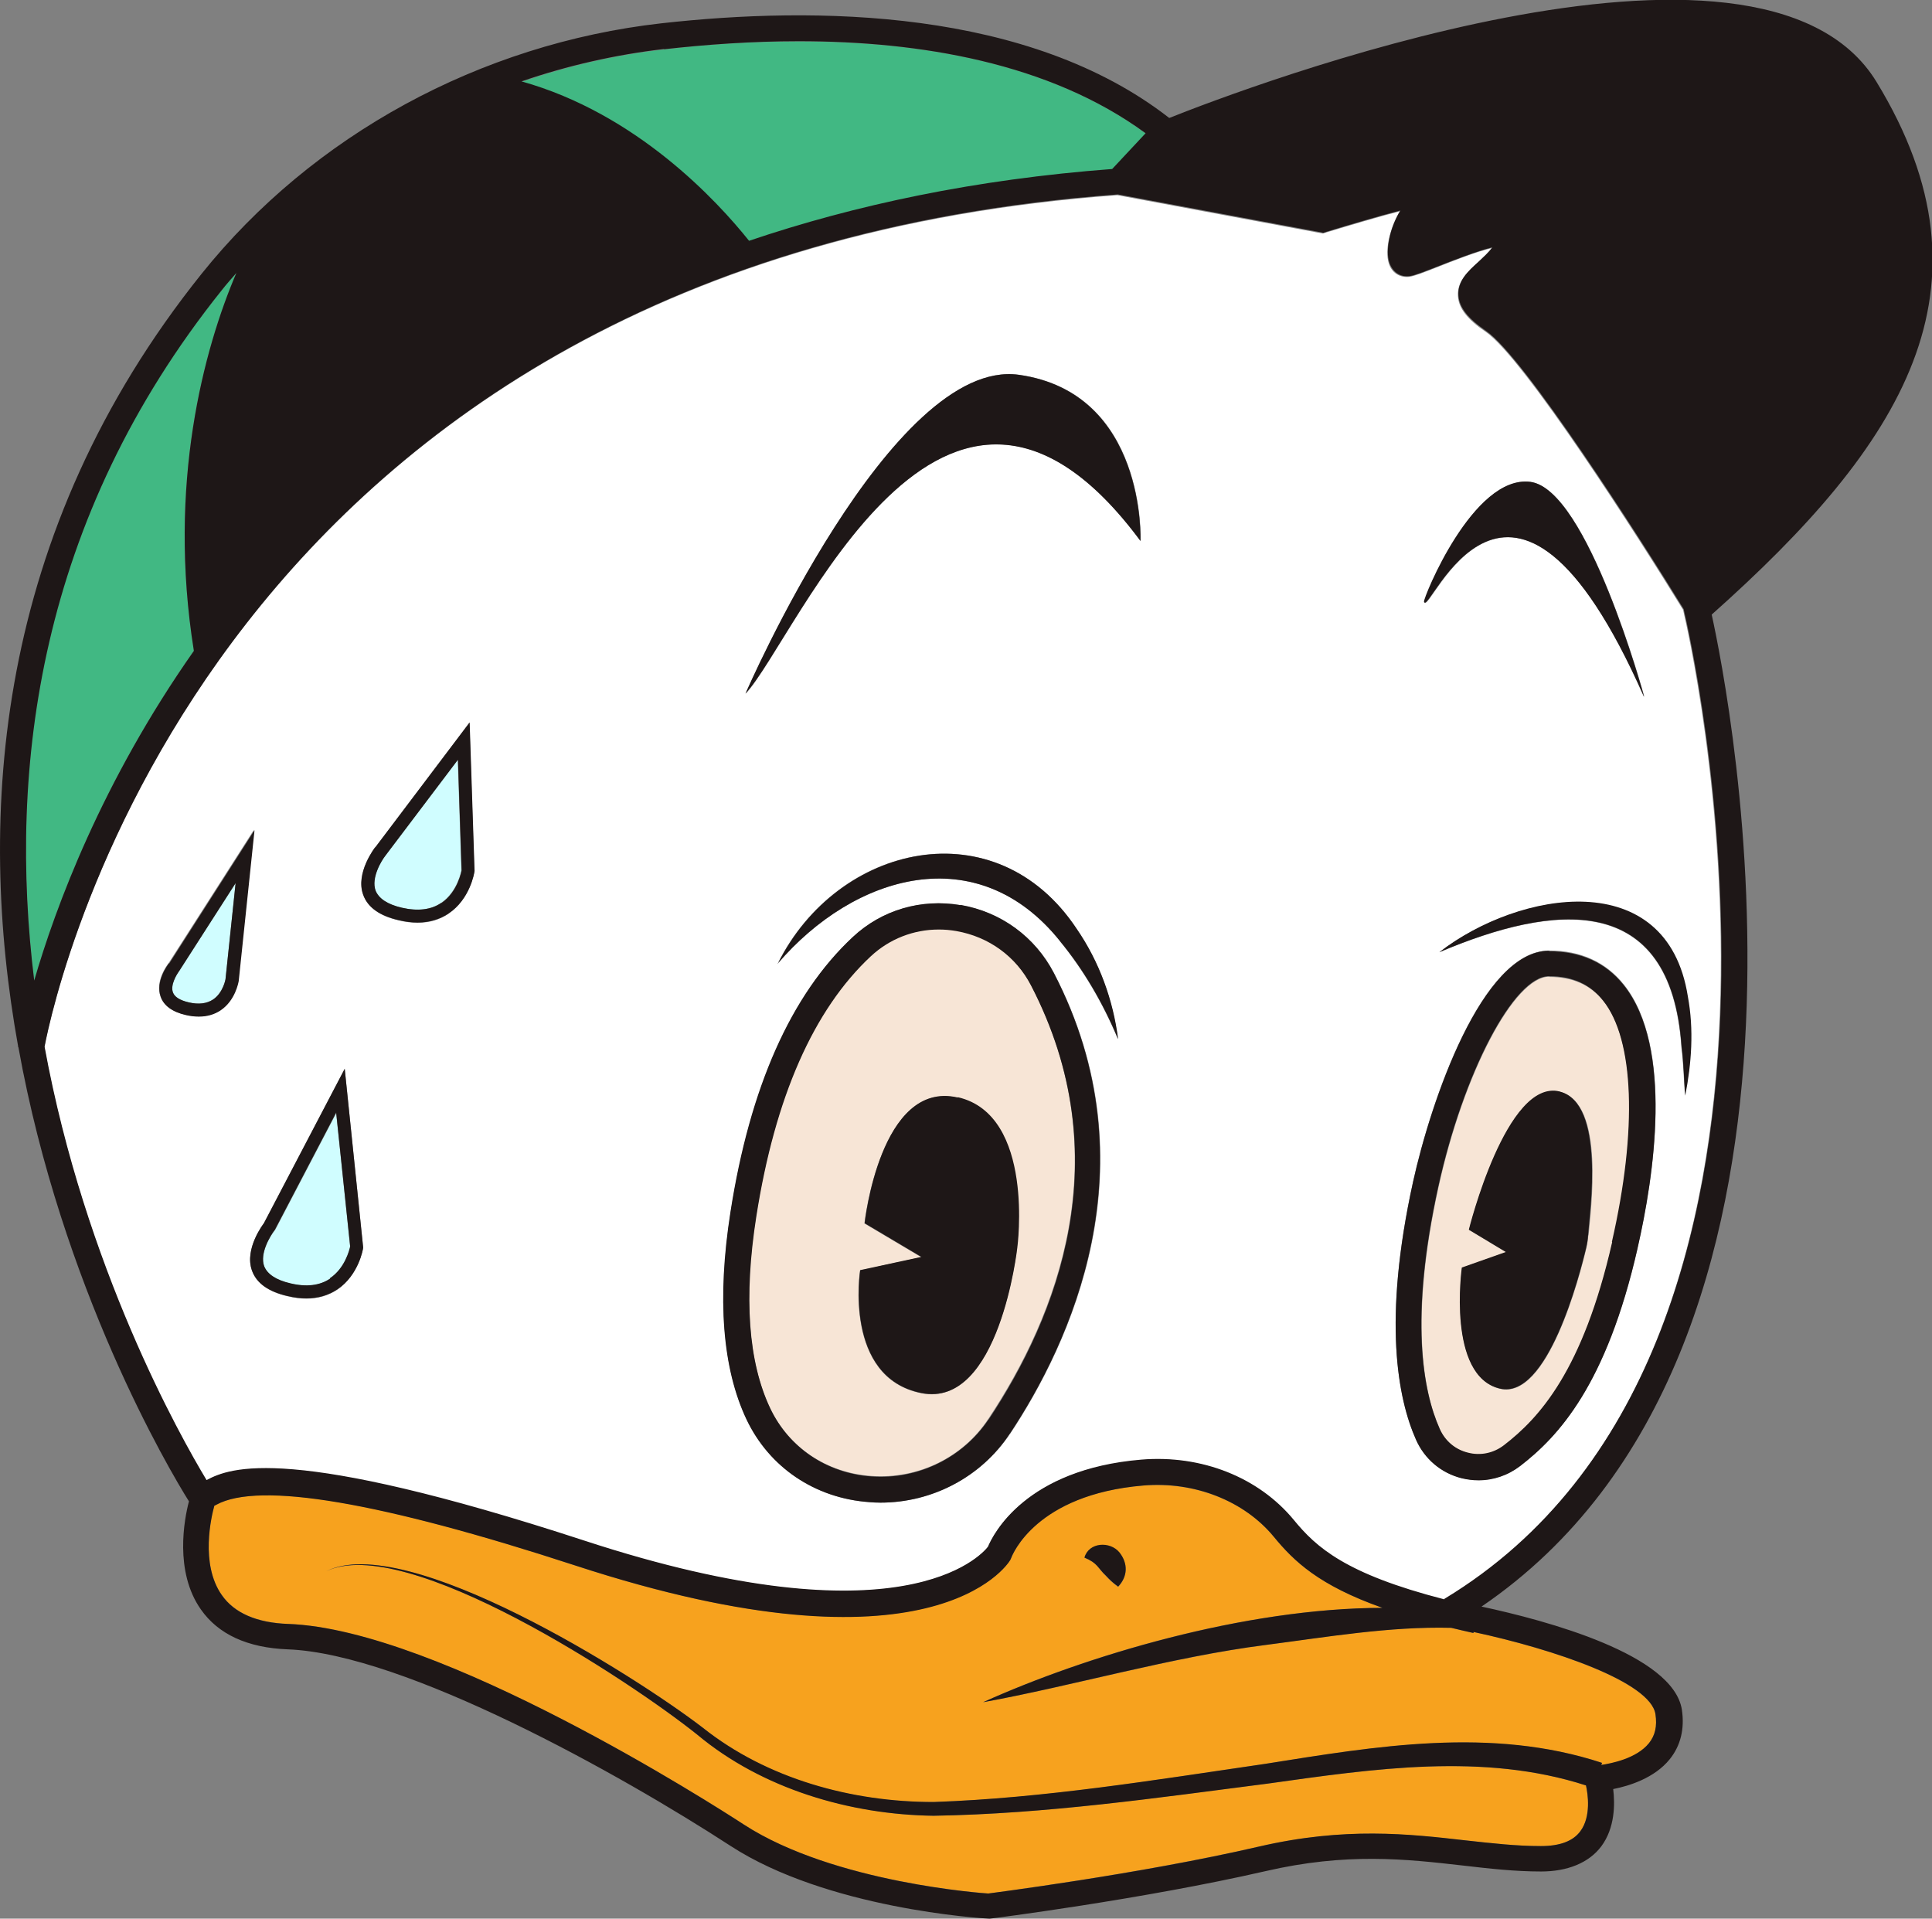 <?xml version="1.0" encoding="UTF-8"?>
<svg id="Layer_1" data-name="Layer 1" xmlns="http://www.w3.org/2000/svg" viewBox="0 0 74.54 74.02">
  <rect x="0" y="0" width="74.54" height="74.02" fill="#808080" stroke="none"/>
  <defs>
    <style>
      .cls-1 {
        fill: #41b883;
      }

      .cls-1, .cls-2, .cls-3, .cls-4, .cls-5, .cls-6 {
        stroke-width: 0px;
      }

      .cls-2 {
        fill: #f7e5d6;
      }

      .cls-3 {
        fill: #1e1717;
      }

      .cls-4 {
        fill: #d0fdff;
      }

      .cls-5 {
        fill: #fff;
      }

      .cls-6 {
        fill: #f7a21e;
      }
    </style>
  </defs>
  <path class="cls-5" d="M64.94,23.53c-1.71-2.78-6.16-9.74-7.62-10.73-.71-.48-1.04-.91-1.07-1.37-.04-.57.37-.94.77-1.3.19-.17.39-.35.54-.56-.58.13-1.56.52-2.04.71-.61.24-.94.37-1.15.4-.37.04-.68-.16-.79-.53-.15-.47.02-1.32.43-2-.85.22-1.89.53-2.85.82l-.12.04-7.93-1.48C8.27,10.07,2.15,38.09,1.71,40.4c1.56,8.5,5.22,15.01,6.25,16.72.91-.49,3.17-1.39,14.56,2.33,12.27,4.01,15.33.58,15.59.24.2-.48,1.45-2.99,5.92-3.36,2.32-.2,4.52.68,5.88,2.33.87,1.05,2,2.08,5.8,3.06,15.96-9.66,9.33-37.75,9.26-38.04l-.03-.14ZM8.5,38.97c-.24.16-.52.24-.84.24-.16,0-.32-.02-.5-.06-.52-.12-.85-.36-.97-.71-.21-.59.26-1.22.32-1.29l3.29-5.14-.61,5.82s-.12.74-.7,1.13ZM14.01,48.15s-.18,1.05-.99,1.6c-.34.23-.74.35-1.2.35-.23,0-.47-.03-.72-.09-.74-.17-1.2-.5-1.38-.99-.3-.84.43-1.78.46-1.82l3.12-5.96.71,6.88v.03ZM17.31,35.25c-.34.23-.74.35-1.2.35-.23,0-.47-.03-.72-.09-.74-.17-1.2-.5-1.38-.99-.3-.84.43-1.78.46-1.82l3.64-4.82.19,5.73c0,.09-.18,1.09-1,1.64ZM38.97,55.31c-1.11,1.66-2.99,2.66-4.99,2.66-.15,0-.29,0-.44-.02-2.09-.15-3.86-1.34-4.73-3.19-.93-1.97-1.14-4.66-.62-7.99.76-4.83,2.34-8.4,4.72-10.62,1.12-1.04,2.63-1.49,4.16-1.23,1.56.27,2.88,1.23,3.6,2.63,3.86,7.43.59,14.32-1.7,17.77ZM40.9,36.31c-3.18-3.97-7.93-2.6-10.9.87,2.31-4.65,8.43-6.03,11.53-1.35.89,1.29,1.41,2.77,1.6,4.26-.58-1.39-1.33-2.67-2.24-3.78ZM44.01,20.87c-7.62-10.29-13.25,3.75-15.24,5.89,0,0,5.63-12.99,10.55-12.3,4.92.69,4.69,6.41,4.69,6.41ZM59.05,18.59c2.21.29,4.39,8.28,4.39,8.28-5.19-11.72-8.33-2.94-8.48-3.66-.03-.13,1.89-4.91,4.1-4.62ZM63.18,48.15c-1.2,5.27-3.05,7.26-4.53,8.4-.47.36-1.03.55-1.61.55-.21,0-.43-.03-.65-.08-.79-.2-1.43-.74-1.76-1.49-.7-1.58-1.29-4.59-.11-9.95.68-3.08,2.65-8.91,5.25-8.91,1.21,0,2.18.44,2.88,1.31,1.93,2.42,1.16,7.4.53,10.15ZM65.01,42.28c-.05-.64-.06-1.26-.14-1.88-.41-6.05-4.94-5.53-9.34-3.66,3.06-2.36,8.77-3.36,9.57,1.72.24,1.29.14,2.58-.1,3.83Z"/>
  <path class="cls-4" d="M10.6,47.46c-.19.25-.58.9-.41,1.39.11.32.45.54,1.02.67.62.14,1.13.08,1.52-.18.57-.38.75-1.08.78-1.23l-.54-5.16-2.37,4.53Z"/>
  <path class="cls-4" d="M14.87,33c-.17.21-.56.87-.39,1.35.11.32.45.54,1.02.67.62.14,1.13.08,1.52-.19.64-.43.78-1.25.78-1.26l-.14-4.27-2.79,3.69Z"/>
  <path class="cls-2" d="M36.89,35.9c-.23-.04-.46-.06-.68-.06-.97,0-1.9.36-2.62,1.03-2.21,2.06-3.7,5.44-4.42,10.04-.49,3.13-.31,5.62.54,7.41.72,1.52,2.18,2.5,3.9,2.62,1.81.13,3.54-.71,4.52-2.2,2.65-3.98,5.08-10.13,1.64-16.75-.58-1.12-1.63-1.89-2.88-2.1ZM39.24,48.14s-.69,6.21-3.7,5.61c-3.01-.61-2.36-4.74-2.36-4.74l2.36-.51-2.19-1.3s.61-5.54,3.59-4.85c2.99.69,2.29,5.8,2.29,5.8Z"/>
  <path class="cls-6" d="M56.85,63c-.3-.07-.59-.13-.86-.2-2.39-.06-4.82.35-7.15.66-3.63.47-7.49,1.59-10.91,2.21,3.95-1.79,10.07-3.63,15.41-3.64-2.46-.87-3.42-1.8-4.2-2.75-1.14-1.38-3.06-2.13-5.03-1.97-4.15.34-5.05,2.68-5.09,2.78l-.04.09c-.12.19-3.05,4.7-16.77.22-7.54-2.47-12.2-3.26-13.86-2.35-.02.01-.05.02-.08.04-.11.39-.56,2.24.29,3.45.49.69,1.35,1.06,2.56,1.11,5.85.22,16.4,6.97,17.58,7.74,3.49,2.27,9.37,2.65,9.43,2.66-.03,0,5.77-.74,10.44-1.81,3.32-.77,5.79-.48,7.97-.24,1,.11,1.95.22,2.91.22.73,0,1.24-.19,1.52-.57.43-.57.29-1.46.22-1.77-3.95-1.28-8.2-.64-12.28-.07-4.27.54-8.54,1.17-12.89,1.24-3.23-.05-6.62-1.05-9.12-3.13-2.57-2.06-11.25-7.79-14.32-6.3,3.07-1.56,11.9,4.01,14.53,6.03,2.49,1.99,5.76,2.88,8.91,2.87,4.27-.14,8.53-.85,12.78-1.47,4.28-.68,8.73-1.44,13.01-.04,0,0-.01.03-.03.08.39-.05,1.36-.23,1.84-.84.24-.3.32-.67.25-1.12-.19-1.23-3.9-2.5-7.01-3.17v.04ZM43.19,59.9c.34.43.32.93-.05,1.32-.23-.16-.36-.3-.46-.41-.35-.33-.31-.5-.84-.71.16-.6.98-.64,1.35-.2Z"/>
  <path class="cls-4" d="M6.67,38.28c.06.18.27.31.61.39.38.09.7.05.94-.11.39-.26.48-.78.48-.78l.39-3.71-2.17,3.38c-.11.15-.35.55-.25.83Z"/>
  <path class="cls-1" d="M28.9,9.3c4.07-1.38,8.71-2.37,14.01-2.77l1.29-1.38c-3.71-2.73-8.73-3.55-13.38-3.55-1.83,0-3.6.12-5.2.31-1.89.21-3.73.64-5.5,1.25,4.44,1.24,7.55,4.62,8.78,6.15Z"/>
  <path class="cls-1" d="M9.12,10.53c-.19.22-.38.44-.56.66C1.47,20.03.31,29.65,1.32,37.83c.82-2.83,2.61-7.67,6.16-12.72-1.04-6.44.39-11.66,1.64-14.58Z"/>
  <path class="cls-2" d="M59.77,37.68c-1.35,0-3.3,3.72-4.27,8.12-1.12,5.1-.59,7.89.05,9.33.21.47.6.8,1.09.93.49.12,1,.02,1.4-.29,1.35-1.04,3.04-2.87,4.17-7.83.98-4.32.86-7.8-.34-9.31-.5-.63-1.19-.94-2.09-.94ZM61.28,47.66c-.01.16-.04.31-.07.47-.26,1.1-1.5,5.88-3.33,5.45-2.06-.49-1.47-4.67-1.47-4.67l1.7-.6-1.43-.86s1.44-5.84,3.51-5.33c1.77.44,1.17,4.63,1.1,5.54Z"/>
  <path class="cls-3" d="M63.43,26.87s-2.18-8-4.39-8.28-4.13,4.49-4.1,4.62c.15.72,3.3-8.06,8.48,3.66Z"/>
  <path class="cls-3" d="M59.77,36.68c-2.6,0-4.57,5.83-5.25,8.91-1.18,5.36-.59,8.37.11,9.95.33.75.97,1.29,1.76,1.49.21.05.43.08.65.08.58,0,1.14-.19,1.61-.55,1.48-1.14,3.33-3.13,4.53-8.4.63-2.75,1.39-7.74-.53-10.15-.69-.87-1.66-1.31-2.88-1.31ZM62.2,47.92c-1.13,4.96-2.82,6.79-4.17,7.83-.4.31-.91.42-1.4.29-.49-.12-.89-.46-1.09-.93-.64-1.44-1.17-4.23-.05-9.33.97-4.4,2.92-8.12,4.27-8.12.91,0,1.59.31,2.09.94,1.2,1.5,1.33,4.98.34,9.31Z"/>
  <path class="cls-3" d="M60.18,42.11c-2.06-.52-3.51,5.33-3.51,5.33l1.43.86-1.7.6s-.59,4.19,1.47,4.67c1.83.43,3.07-4.35,3.33-5.45.04-.16.06-.31.07-.47.07-.91.67-5.1-1.1-5.54Z"/>
  <path class="cls-3" d="M55.54,36.73c4.4-1.87,8.93-2.39,9.34,3.66.08.62.09,1.25.14,1.88.24-1.24.34-2.54.1-3.83-.8-5.08-6.51-4.08-9.57-1.72Z"/>
  <path class="cls-3" d="M45.11,4.55C39.69.33,31.48.23,25.51.9c-6.98.79-13.44,4.31-17.73,9.66C-.23,20.56-.9,31.5.7,40.37c0,0,0,.03,0,.03h.01c1.67,9.28,5.8,16.28,6.58,17.52-.18.68-.57,2.71.46,4.17.67.96,1.8,1.48,3.35,1.54,4.53.17,12.87,4.84,17.08,7.58,3.72,2.42,9.66,2.8,10,2.81.06,0,5.92-.75,10.63-1.83,3.15-.73,5.43-.47,7.63-.22,1.03.12,2.01.23,3.02.23s1.84-.33,2.32-.97c.53-.71.53-1.63.46-2.21.61-.12,1.59-.42,2.18-1.15.42-.52.58-1.17.47-1.91-.33-2.13-5.21-3.44-7.73-3.98,14.59-9.93,9.55-35.23,8.88-38.27,7.36-6.55,11.22-12.58,6.36-20.55-4.5-7.38-24.55.3-27.26,1.38ZM25.62,1.9c1.6-.18,3.37-.31,5.2-.31,4.65,0,9.67.83,13.38,3.55l-1.29,1.38c-5.3.4-9.93,1.39-14.01,2.77-1.23-1.54-4.34-4.91-8.78-6.15,1.77-.61,3.62-1.03,5.5-1.25ZM8.56,11.19c.18-.23.37-.44.56-.66-1.25,2.92-2.67,8.15-1.64,14.58-3.55,5.05-5.34,9.89-6.16,12.72-1.01-8.18.15-17.79,7.24-26.64ZM63.87,66.13c.07.46-.01.82-.25,1.12-.49.6-1.46.78-1.84.84.02-.05.03-.08.03-.08-4.28-1.41-8.73-.64-13.01.04-4.25.62-8.51,1.32-12.78,1.47-3.15,0-6.42-.89-8.91-2.87-2.63-2.02-11.46-7.59-14.53-6.03,3.07-1.49,11.75,4.24,14.32,6.3,2.5,2.09,5.89,3.09,9.12,3.13,4.34-.07,8.62-.69,12.89-1.24,4.07-.57,8.32-1.21,12.28.07.07.31.21,1.2-.22,1.77-.28.38-.79.57-1.52.57-.96,0-1.9-.11-2.91-.22-2.18-.25-4.65-.53-7.97.24-4.66,1.08-10.47,1.81-10.44,1.81-.06,0-5.93-.39-9.43-2.66-1.18-.77-11.74-7.53-17.58-7.74-1.21-.04-2.08-.42-2.56-1.11-.85-1.2-.4-3.06-.29-3.45.02-.01.05-.02.08-.04,1.65-.9,6.32-.11,13.86,2.35,13.73,4.49,16.66-.02,16.77-.22l.04-.09c.04-.1.94-2.43,5.09-2.78,1.97-.17,3.89.59,5.03,1.97.78.95,1.74,1.88,4.2,2.75-5.34.01-11.46,1.86-15.41,3.64,3.42-.62,7.28-1.75,10.91-2.21,2.33-.3,4.77-.72,7.15-.66.28.07.56.13.86.2v-.04c3.12.67,6.83,1.93,7.02,3.17ZM55.72,61.7c-3.81-.98-4.94-2.01-5.8-3.06-1.36-1.65-3.56-2.52-5.88-2.33-4.47.37-5.72,2.88-5.92,3.36-.27.34-3.32,3.78-15.59-.24-11.39-3.72-13.64-2.82-14.56-2.33-1.03-1.71-4.69-8.21-6.25-16.72.44-2.31,6.56-30.33,41.41-32.88l7.93,1.48.12-.04c.95-.29,2-.6,2.85-.82-.41.67-.58,1.53-.43,2,.12.37.42.58.79.53.21-.03.53-.16,1.15-.4.48-.19,1.46-.57,2.04-.71-.15.2-.35.38-.54.56-.4.36-.81.74-.77,1.3.03.46.36.88,1.07,1.37,1.46,1,5.91,7.95,7.62,10.73l.03.14c.07.28,6.71,28.38-9.26,38.04Z"/>
  <path class="cls-3" d="M42.68,60.8c.11.12.24.25.46.41.37-.39.39-.89.05-1.32-.36-.44-1.18-.4-1.35.2.52.22.49.38.84.71Z"/>
  <path class="cls-3" d="M37.06,34.92c-1.52-.26-3.04.18-4.16,1.23-2.38,2.22-3.97,5.79-4.72,10.62-.52,3.33-.31,6.02.62,7.99.88,1.85,2.64,3.04,4.73,3.19.15.01.29.02.44.02,2,0,3.89-.99,4.99-2.66,2.29-3.44,5.55-10.33,1.7-17.77-.73-1.4-2.04-2.36-3.6-2.63ZM38.14,54.76c-.99,1.48-2.72,2.33-4.52,2.2-1.72-.12-3.18-1.11-3.9-2.62-.85-1.79-1.03-4.28-.54-7.41.72-4.6,2.21-7.98,4.42-10.04.72-.67,1.65-1.03,2.62-1.03.23,0,.45.02.68.06,1.25.22,2.3.98,2.88,2.1,3.44,6.63,1.01,12.77-1.64,16.75Z"/>
  <path class="cls-3" d="M30,37.18c2.97-3.47,7.72-4.84,10.9-.87.91,1.1,1.66,2.39,2.24,3.78-.19-1.5-.72-2.98-1.6-4.26-3.11-4.68-9.22-3.29-11.53,1.35Z"/>
  <path class="cls-3" d="M36.95,42.34c-2.99-.69-3.59,4.85-3.59,4.85l2.19,1.3-2.36.51s-.65,4.14,2.36,4.74c3.01.61,3.7-5.61,3.7-5.61,0,0,.69-5.11-2.29-5.8Z"/>
  <path class="cls-3" d="M39.31,14.46c-4.92-.69-10.55,12.3-10.55,12.3,1.99-2.13,7.62-16.17,15.24-5.89,0,0,.23-5.71-4.69-6.41Z"/>
  <path class="cls-3" d="M14.47,32.69s-.76.98-.46,1.82c.17.49.63.82,1.38.99.25.06.49.09.72.09.45,0,.85-.12,1.2-.35.82-.55.99-1.55,1-1.64l-.19-5.73-3.64,4.82ZM17.03,34.83c-.39.27-.91.33-1.52.19-.56-.13-.9-.36-1.02-.67-.17-.48.22-1.14.39-1.35l2.79-3.69.14,4.27s-.14.83-.78,1.26Z"/>
  <path class="cls-3" d="M10.18,47.19s-.76.98-.46,1.82c.17.49.63.82,1.38.99.25.06.49.09.72.09.45,0,.85-.12,1.2-.35.82-.55.99-1.55.99-1.6v-.03s-.71-6.88-.71-6.88l-3.12,5.96ZM12.73,49.33c-.39.26-.9.33-1.52.18-.56-.13-.9-.36-1.02-.67-.17-.48.22-1.14.41-1.39l2.37-4.53.54,5.16c-.03.15-.21.85-.78,1.23Z"/>
  <path class="cls-3" d="M6.52,37.16c-.05.07-.53.7-.32,1.29.12.35.45.59.97.71.17.04.34.06.5.06.32,0,.6-.08.84-.24.57-.38.69-1.08.7-1.13l.61-5.82-3.29,5.14ZM8.7,37.78s-.09.52-.48.78c-.24.16-.56.2-.94.11-.34-.08-.55-.21-.61-.39-.1-.28.14-.68.25-.83l2.17-3.38-.39,3.71Z"/>
</svg>